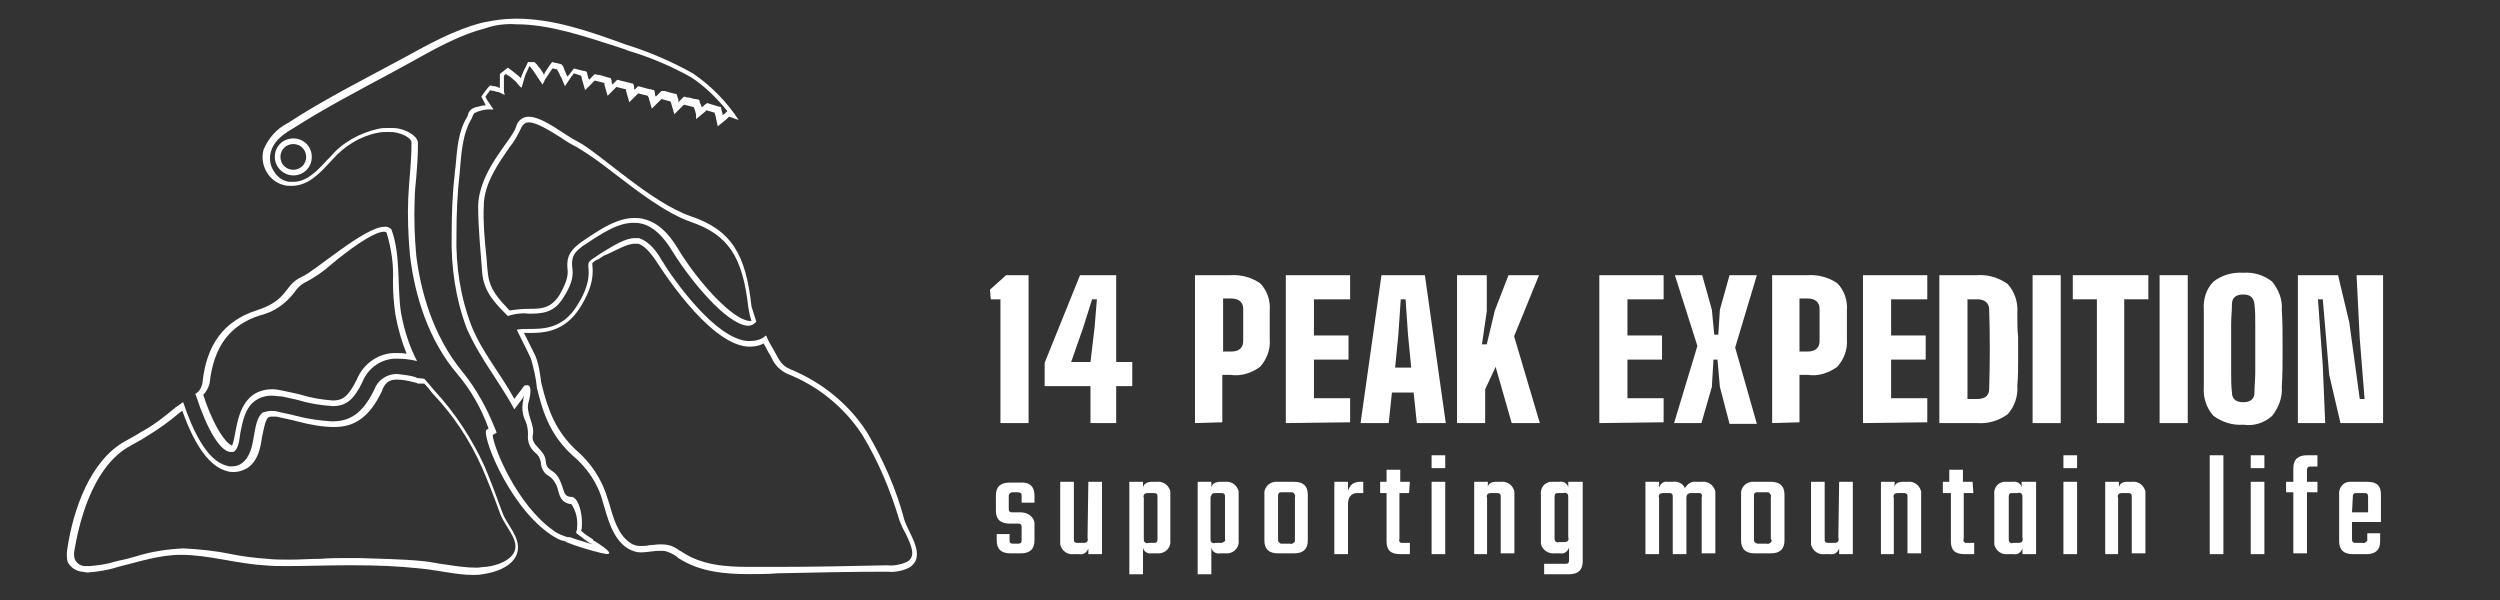 <?xml version="1.0" encoding="utf-8"?>
<!-- Generator: Adobe Illustrator 24.0.1, SVG Export Plug-In . SVG Version: 6.00 Build 0)  -->
<svg version="1.1" id="Layer_1" xmlns="http://www.w3.org/2000/svg" xmlns:xlink="http://www.w3.org/1999/xlink" x="0px" y="0px"
	 viewBox="0 0 311 74.7" style="enable-background:new 0 0 311 74.7;" xml:space="preserve">
<rect x="0" y="0" width="311" height="74.7" fill="#333333" stroke="none"/>
<style type="text/css">
	.st0{fill:#FFFFFF;}
</style>
<g id="LOGO" transform="translate(-6.015 -20.68)">
	<g id="Group_18" transform="translate(130.705 79.316)">
		<path id="Path_129" class="st0" d="M2.4,8.5V7c0-0.2,0-0.3-0.1-0.4C2.2,6.5,2,6.5,1.9,6.5H0.9c-1.1,0-1.7-0.5-1.7-1.6V3
			c0-1.1,0.6-1.6,1.7-1.6h1.3C3.4,1.3,4,1.9,4,3v0.9H2.4V3.1c0-0.2,0-0.3-0.1-0.4C2.1,2.6,2,2.6,1.8,2.6H1.4c-0.2,0-0.3,0-0.4,0.1
			C0.8,2.8,0.8,3,0.8,3.1v1.5c0,0.2,0,0.3,0.1,0.4c0.1,0.1,0.3,0.1,0.4,0.1h1C3.1,5.1,3.9,5.6,4,6.4c0,0.1,0,0.3,0,0.4v1.8
			c0,1.1-0.6,1.6-1.7,1.6H1c-1.1,0-1.7-0.5-1.7-1.6V7.8h1.6v0.7c0,0.2,0,0.3,0.1,0.4C1.1,9,1.3,9,1.4,9h0.4C2,9,2.2,9,2.3,8.9
			C2.4,8.8,2.4,8.6,2.4,8.5z"/>
		<path id="Path_130" class="st0" d="M10.7,1.3h1.7v9h-1.7V9.6c-0.2,0.5-0.6,0.8-1.1,0.7H8.9c-0.8,0.1-1.5-0.4-1.7-1.2
			c0-0.1,0-0.3,0-0.4V1.3h1.7v7.1c0,0.2,0,0.3,0.1,0.4c0.1,0.1,0.3,0.1,0.4,0.1h0.6c0.2,0,0.3,0,0.5-0.1c0.1-0.1,0.2-0.3,0.1-0.5
			L10.7,1.3L10.7,1.3z"/>
		<path id="Path_131" class="st0" d="M18.6,1.3h0.6c0.8-0.1,1.5,0.4,1.7,1.2c0,0.1,0,0.3,0,0.4v5.7c0.1,0.8-0.5,1.5-1.3,1.6
			c-0.1,0-0.3,0-0.4,0h-0.6c-0.5,0.1-1-0.2-1.1-0.7v3.3h-1.7V1.3h1.7V2C17.6,1.5,18.1,1.3,18.6,1.3z M19.3,8.4V3.2
			c0-0.2,0-0.3-0.1-0.4c-0.1-0.1-0.3-0.1-0.4-0.1h-0.6c-0.2,0-0.3,0-0.5,0.1c-0.1,0.1-0.2,0.3-0.1,0.5v5c0,0.2,0,0.4,0.1,0.5
			c0.1,0.1,0.3,0.2,0.5,0.1h0.6c0.2,0,0.3,0,0.4-0.1C19.3,8.7,19.3,8.6,19.3,8.4L19.3,8.4z"/>
		<path id="Path_132" class="st0" d="M27.1,1.3h0.6c0.8-0.1,1.5,0.4,1.7,1.2c0,0.1,0,0.3,0,0.4v5.7c0.1,0.8-0.5,1.5-1.3,1.6
			c-0.1,0-0.3,0-0.4,0h-0.6c-0.5,0.1-1-0.2-1.1-0.7v3.3h-1.7V1.3h1.7V2C26.1,1.5,26.6,1.3,27.1,1.3z M27.7,8.4V3.2
			c0-0.2,0-0.3-0.1-0.4c-0.1-0.1-0.3-0.1-0.4-0.1h-0.6c-0.2,0-0.3,0-0.5,0.1C26,3,25.9,3.1,25.9,3.3v5c0,0.2,0,0.4,0.1,0.5
			c0.1,0.1,0.3,0.2,0.5,0.1h0.6c0.2,0,0.3,0,0.4-0.1C27.7,8.7,27.8,8.6,27.7,8.4z"/>
		<path id="Path_133" class="st0" d="M34.3,1.3h2c1.1,0,1.7,0.5,1.7,1.6v5.7c0,1.1-0.6,1.6-1.7,1.6h-2c-1.1,0-1.7-0.5-1.7-1.6V2.9
			c-0.1-0.8,0.5-1.5,1.3-1.6C34.1,1.3,34.2,1.3,34.3,1.3z M36.4,8.4V3.2c0.1-0.2-0.1-0.5-0.3-0.6c-0.1,0-0.2,0-0.3,0h-1
			c-0.2,0-0.3,0-0.4,0.1c-0.1,0.1-0.1,0.3-0.1,0.4v5.3c0,0.2,0,0.3,0.1,0.4C34.5,9,34.7,9,34.8,9h1c0.2,0.1,0.5-0.1,0.6-0.3
			C36.4,8.6,36.4,8.5,36.4,8.4L36.4,8.4z"/>
		<path id="Path_134" class="st0" d="M44.5,1.3h0.4v1.4h-0.7c-0.8,0-1.2,0.5-1.2,1.4v6.2h-1.7v-9H43v1.1c0.1-0.3,0.3-0.6,0.5-0.8
			C43.8,1.4,44.1,1.3,44.5,1.3z"/>
		<path id="Path_135" class="st0" d="M50.6,2.7h-1.2v5.7c-0.1,0.2,0,0.5,0.3,0.5c0.1,0,0.2,0,0.3,0h0.7v1.4h-1.2
			c-1.2,0-1.7-0.5-1.7-1.6v-6h-0.8V1.3h0.8v-1.5h1.7v1.5h1.2L50.6,2.7L50.6,2.7z"/>
		<path id="Path_136" class="st0" d="M53.4-0.4V-2h1.7v1.6L53.4-0.4z M55.1,10.3h-1.7v-9h1.7V10.3z"/>
		<path id="Path_137" class="st0" d="M61.4,1.3H62c0.8-0.1,1.5,0.4,1.7,1.2c0,0.1,0,0.3,0,0.4v7.3H62V3.2c0-0.2,0-0.3-0.1-0.4
			c-0.1-0.1-0.3-0.1-0.4-0.1h-0.6c-0.2,0-0.3,0-0.5,0.1c-0.1,0.1-0.2,0.3-0.1,0.5v7h-1.6v-9h1.7V2C60.4,1.5,60.9,1.3,61.4,1.3z"/>
		<path id="Path_138" class="st0" d="M70.5,1.3h1.7v9.9c0,1.1-0.6,1.6-1.7,1.6h-3.1v-1.3h2.6c0.2,0,0.3,0,0.4-0.1
			c0.1-0.1,0.1-0.3,0.1-0.4V9.5c-0.2,0.5-0.6,0.8-1.1,0.7h-0.7C67.9,10.3,67.1,9.7,67,9c0-0.1,0-0.3,0-0.4V2.9
			c-0.1-0.8,0.4-1.5,1.2-1.6c0.1,0,0.3,0,0.4,0h0.7c0.5-0.1,1,0.2,1.1,0.7V1.3z M69.2,8.8h0.6c0.2,0,0.3,0,0.5-0.1
			c0.1-0.1,0.2-0.3,0.1-0.5V3.3c0-0.2,0-0.4-0.1-0.5c-0.1-0.1-0.3-0.2-0.5-0.1h-0.6c-0.2,0-0.3,0-0.4,0.1c-0.1,0.1-0.1,0.3-0.1,0.4
			v5.1c0,0.2,0,0.3,0.1,0.4C68.9,8.8,69.1,8.9,69.2,8.8L69.2,8.8z"/>
		<path id="Path_139" class="st0" d="M86.3,1.3H87c0.8-0.1,1.5,0.4,1.7,1.2c0,0.1,0,0.3,0,0.4v7.3H87V3.2c0.1-0.2,0-0.5-0.3-0.5
			c-0.1,0-0.2,0-0.3,0h-0.7c-0.4,0-0.6,0.2-0.6,0.6v7h-1.7V3.2c0-0.2,0-0.3-0.1-0.4c-0.1-0.1-0.3-0.1-0.4-0.1h-0.6
			c-0.2,0-0.3,0-0.5,0.1c-0.1,0.1-0.2,0.3-0.1,0.5v7h-1.7v-9h1.7V2c0.2-0.5,0.6-0.8,1.1-0.7h0.6c0.6-0.1,1.3,0.2,1.5,0.8
			C85.2,1.6,85.7,1.2,86.3,1.3z"/>
		<path id="Path_140" class="st0" d="M93.6,1.3h2c1.1,0,1.7,0.5,1.7,1.6v5.7c0,1.1-0.6,1.6-1.7,1.6h-2c-1.1,0-1.7-0.5-1.7-1.6V2.9
			c-0.1-0.8,0.5-1.5,1.3-1.6C93.3,1.3,93.5,1.3,93.6,1.3z M95.6,8.4V3.2c0.1-0.2-0.1-0.5-0.3-0.6c-0.1,0-0.2,0-0.3,0h-1
			c-0.2,0-0.3,0-0.4,0.1c-0.1,0.1-0.1,0.3-0.1,0.4v5.3c0,0.2,0,0.3,0.1,0.4C93.8,9,93.9,9,94.1,9h1c0.2,0.1,0.5-0.1,0.6-0.3
			C95.7,8.6,95.7,8.5,95.6,8.4L95.6,8.4z"/>
		<path id="Path_141" class="st0" d="M104.1,1.3h1.7v9h-1.7V9.6c-0.2,0.5-0.6,0.8-1.1,0.7h-0.7c-0.8,0.1-1.5-0.4-1.7-1.2
			c0-0.1,0-0.3,0-0.4V1.3h1.7v7.1c0,0.2,0,0.3,0.1,0.4c0.1,0.1,0.3,0.1,0.4,0.1h0.6c0.2,0,0.3,0,0.5-0.1c0.1-0.1,0.2-0.3,0.1-0.5
			L104.1,1.3L104.1,1.3z"/>
		<path id="Path_142" class="st0" d="M112,1.3h0.6c0.8-0.1,1.5,0.4,1.7,1.2c0,0.1,0,0.3,0,0.4v7.3h-1.7V3.2c0-0.2,0-0.3-0.1-0.4
			c-0.1-0.1-0.3-0.1-0.4-0.1h-0.6c-0.2,0-0.3,0-0.5,0.1c-0.1,0.1-0.2,0.3-0.1,0.5v7h-1.6v-9h1.7V2C111,1.5,111.5,1.3,112,1.3z"/>
		<path id="Path_143" class="st0" d="M120.8,2.7h-1.2v5.7c-0.1,0.2,0,0.5,0.3,0.5c0.1,0,0.2,0,0.3,0h0.7v1.4h-1.2
			c-1.2,0-1.7-0.5-1.7-1.6v-6H117V1.3h0.8v-1.5h1.7v1.5h1.2L120.8,2.7L120.8,2.7z"/>
		<path id="Path_144" class="st0" d="M126.9,1.3h1.7v9h-1.7V9.6c-0.2,0.5-0.6,0.8-1.1,0.7h-0.7c-0.8,0.1-1.5-0.4-1.7-1.2
			c0-0.1,0-0.3,0-0.4V2.9c-0.1-0.8,0.4-1.5,1.2-1.6c0.1,0,0.3,0,0.4,0h0.7c0.5-0.1,1,0.2,1.1,0.7V1.3z M125.7,8.9h0.6
			c0.2,0,0.3,0,0.5-0.1c0.1-0.1,0.2-0.3,0.1-0.5v-5c0-0.2,0-0.4-0.1-0.5c-0.1-0.1-0.3-0.2-0.5-0.1h-0.6c-0.2,0-0.3,0-0.4,0.1
			c-0.1,0.1-0.1,0.3-0.1,0.4v5.2c0,0.2,0,0.3,0.1,0.4C125.4,8.9,125.5,9,125.7,8.9L125.7,8.9z"/>
		<path id="Path_145" class="st0" d="M132-0.4V-2h1.7v1.6L132-0.4z M133.7,10.3H132v-9h1.7L133.7,10.3z"/>
		<path id="Path_146" class="st0" d="M139.9,1.3h0.6c0.8-0.1,1.5,0.4,1.7,1.2c0,0.1,0,0.3,0,0.4v7.3h-1.7V3.2c0-0.2,0-0.3-0.1-0.4
			c-0.1-0.1-0.3-0.1-0.4-0.1h-0.6c-0.2,0-0.3,0-0.5,0.1c-0.1,0.1-0.2,0.3-0.1,0.5v7h-1.6v-9h1.7V2C139,1.5,139.4,1.3,139.9,1.3z"/>
		<path id="Path_147" class="st0" d="M151.9,10.3h-1.7V-2h1.7L151.9,10.3z"/>
		<path id="Path_148" class="st0" d="M155.3-0.4V-2h1.7v1.6L155.3-0.4z M157,10.3h-1.7v-9h1.7V10.3z"/>
		<path id="Path_149" class="st0" d="M163.6-0.6h-0.8c-0.2,0-0.3,0-0.4,0.1c-0.1,0.1-0.1,0.3-0.1,0.4v1.4h1.3v1.3h-1.3v7.6h-1.7V2.6
			h-0.9V1.3h0.9v-1.7c0-1.1,0.6-1.6,1.7-1.6h1.3L163.6-0.6L163.6-0.6z"/>
		<path id="Path_150" class="st0" d="M168,1.3h1.8c1.2,0,1.7,0.5,1.7,1.6v3.4h-3.6v2.1c0,0.1,0,0.3,0.1,0.4c0.1,0.1,0.3,0.1,0.4,0.1
			h0.8c0.2,0.1,0.5-0.1,0.6-0.3c0-0.1,0-0.2,0-0.3V7.7h1.6v1c0,1.1-0.6,1.6-1.7,1.6H168c-1.1,0-1.7-0.5-1.7-1.6V2.9
			c-0.1-0.8,0.5-1.6,1.3-1.6C167.8,1.3,167.9,1.3,168,1.3z M167.9,5.1h2V3.2c0-0.1,0-0.3-0.1-0.4c-0.1-0.1-0.3-0.1-0.4-0.1h-0.9
			c-0.2,0-0.3,0-0.4,0.1c-0.1,0.1-0.1,0.3-0.1,0.4L167.9,5.1L167.9,5.1z"/>
	</g>
	<g id="Group_19" transform="translate(129.97 54.913)">
		<path id="Path_151" class="st0" d="M0.5,18.4V3h-1.2l-0.1-1.2l2-1.8H4v18.4L0.5,18.4z"/>
		<path id="Path_152" class="st0" d="M11.7,18.4v-4.6H6v-2.9L10.4,0h4.5v10.8h2v3h-2v4.6L11.7,18.4z M9.3,10.8h2.4l0.5-4.2L12.5,3
			h-0.6l-1.1,3.5L9.3,10.8z"/>
		<path id="Path_153" class="st0" d="M24.7,18.4V0h4.4c1.3-0.1,2.7,0.3,3.7,1c0.9,0.9,1.3,2.2,1.2,3.4c0,0.6,0,1.2,0,1.8
			s0,1.2,0,1.8c0.1,1.3-0.4,2.5-1.2,3.4c-1.1,0.8-2.4,1.2-3.7,1h-1v5.9L24.7,18.4L24.7,18.4z M28.2,9.5h1c0.9,0,1.5-0.4,1.5-1.3
			c0-0.6,0-1.2,0-2s0-1.4,0-2c0-0.8-0.5-1.3-1.5-1.3h-1V9.5z"/>
		<path id="Path_154" class="st0" d="M36,18.4V0h8v3h-4.5v4.5h4.3v3h-4.3v4.8H44v3L36,18.4z"/>
		<path id="Path_155" class="st0" d="M45.3,18.4L47.9,0h5.4l2.6,18.4h-3.6l-0.4-3.8h-2.7l-0.4,3.8H45.3z M49.6,11.5h2l-0.4-4.1
			L50.9,3h-0.6L50,7.4L49.6,11.5z"/>
		<path id="Path_156" class="st0" d="M57.3,18.4V0H61l0,4.5l-0.6,4.1h0.6L62,4.4L63.7,0h3.8l-3.1,7.6l3.2,10.8h-3.5l-2-7l-1.3,2.8
			v4.2C60.8,18.4,57.3,18.4,57.3,18.4z"/>
		<path id="Path_157" class="st0" d="M75,18.4V0h8v3h-4.5v4.5h4.3v3h-4.3v4.8h4.5v3L75,18.4z"/>
		<path id="Path_158" class="st0" d="M84.3,18.4l2.9-9.6L84.4,0h3.4L89,4.3l0.3,3.1h0.5L90,4.3L91.2,0h3.4l-2.7,9l2.7,9.5h-3.4
			L90,13.9l-0.3-3.4h-0.5L89,13.9l-1.3,4.5H84.3z"/>
		<path id="Path_159" class="st0" d="M96.5,18.4V0h4.4c1.3-0.1,2.7,0.3,3.7,1c0.9,0.9,1.3,2.2,1.2,3.4c0,0.6,0,1.2,0,1.8
			s0,1.2,0,1.8c0.1,1.3-0.4,2.5-1.2,3.4c-1.1,0.8-2.4,1.2-3.7,1h-1v5.9L96.5,18.4L96.5,18.4z M99.9,9.5h1c0.9,0,1.5-0.4,1.5-1.3
			c0-0.6,0-1.2,0-2s0-1.4,0-2c0-0.8-0.5-1.3-1.5-1.3h-1V9.5z"/>
		<path id="Path_160" class="st0" d="M107.8,18.4V0h8v3h-4.5v4.5h4.3v3h-4.3v4.8h4.5v3L107.8,18.4z"/>
		<path id="Path_161" class="st0" d="M117.3,18.4V0h4.7c1.3-0.1,2.7,0.3,3.8,1.1c0.9,1,1.3,2.3,1.2,3.6c0,1.1,0,2.1,0.1,3
			c0,1,0,1.9,0,2.9s0,2-0.1,3.1c0.1,1.3-0.3,2.6-1.2,3.6c-1.1,0.8-2.4,1.2-3.8,1.1L117.3,18.4L117.3,18.4z M120.8,15.4h1.2
			c1,0,1.5-0.4,1.5-1.3c0.1-3.3,0.1-6.5,0-9.8c0-0.8-0.5-1.3-1.5-1.3h-1.2V15.4z"/>
		<path id="Path_162" class="st0" d="M128.9,18.4V0h3.5v18.4L128.9,18.4z"/>
		<path id="Path_163" class="st0" d="M136.9,18.4V3h-3V0h9.4v3h-3v15.4H136.9z"/>
		<path id="Path_164" class="st0" d="M144.7,18.4V0h3.5v18.4L144.7,18.4z"/>
		<path id="Path_165" class="st0" d="M155.1,18.6c-1.3,0.1-2.6-0.3-3.7-1.1c-0.9-1-1.3-2.3-1.2-3.6c0-1.5,0-3.1,0-4.8
			c0-1.7,0-3.3,0-4.8c-0.1-1.3,0.3-2.6,1.2-3.5c1-0.8,2.4-1.2,3.7-1.1c1.3-0.1,2.6,0.3,3.6,1.1c0.8,1,1.3,2.2,1.2,3.5
			c0.1,1.5,0.1,3.1,0.1,4.8s0,3.3-0.1,4.8c0.1,1.3-0.4,2.6-1.2,3.6C157.7,18.4,156.4,18.8,155.1,18.6z M155.1,15.8
			c0.9,0,1.4-0.4,1.4-1.2c0-0.8,0.1-1.6,0.1-2.6c0-0.9,0-1.9,0-2.9s0-2,0-2.9c0-0.9,0-1.8-0.1-2.6s-0.5-1.2-1.4-1.2
			c-0.9,0-1.4,0.4-1.4,1.2c0,0.8-0.1,1.6-0.1,2.6c0,0.9,0,1.9,0,2.9s0,2,0,2.9s0,1.8,0.1,2.6C153.7,15.4,154.2,15.8,155.1,15.8
			L155.1,15.8z"/>
		<path id="Path_166" class="st0" d="M161.9,18.4V0h5l1.4,5.9l1.3,9.5h0.6l-0.6-7.5L169.2,0h3.3v18.4h-5.3l-1.4-6L165,3h-0.6
			l0.6,8.3l0.3,7.1L161.9,18.4L161.9,18.4z"/>
	</g>
	<path id="Path_167" class="st0" d="M71.8,35.9c1,0,2.7,1.1,4,1.9c0.7,0.5,1.4,0.9,2,1.2c1.5,0.9,2.9,1.9,4.3,3
		c3,2.3,6.7,5.2,9.9,6.3c4.6,1.6,6.4,4.3,7.1,10.6c0.1,0.6,0.2,1.1,0.4,1.7c-0.1,0-0.1,0-0.2,0h-0.1c-2.1-0.2-6.3-4.8-8.8-8.9
		c-1.3-2.2-2.7-3.4-4.4-3.8c-0.4-0.1-0.7-0.1-1.1-0.1c-1.9,0-3.7,1.1-5.4,2.2l-0.6,0.4c-2,1.3-2.4,2.2-2.3,3.6
		c0.1,0.7,0.1,1.5-1,3.4c-1.1,1.7-2.3,1.7-3.9,1.7c-0.8,0-1.6,0.1-2.3,0.2c-1.4-1.5-2.5-2.6-2.7-4.7c-0.1-0.7-0.1-1.4-0.2-2.2
		c-0.2-2-0.4-4.1-0.3-6.1c0-2.8,1.9-5.4,3.2-7.3c0.6-0.7,1-1.5,1.4-2.3C71.1,36,71.5,35.9,71.8,35.9L71.8,35.9 M71.8,35.2
		c-0.8,0-1.4,0.5-1.6,1.3c-0.5,1.6-4.6,5.4-4.7,9.8c0,2.8,0.3,5.5,0.5,8.3c0.2,2.4,1.6,3.8,3.2,5.4l0.3-0.1c0.7-0.2,1.5-0.3,2.2-0.2
		c1.6,0,3.2,0,4.4-2c1.3-2,1.2-3,1.1-3.8c-0.1-1.2,0.1-1.9,1.9-3l0.6-0.4c1.7-1.1,3.4-2.1,5.1-2.1c0.3,0,0.6,0,1,0.1
		c1.4,0.3,2.7,1.5,3.9,3.5c2.3,3.7,6.7,9,9.3,9.2c0,0,0.1,0,0.1,0c0.4,0,0.7-0.2,0.9-0.4l0.1-0.1c-0.2-0.6-0.4-1.3-0.6-1.9
		c-0.7-6.5-2.5-9.5-7.5-11.2c-5-1.7-11.3-7.8-14.1-9.3C76.4,37.6,73.6,35.2,71.8,35.2L71.8,35.2z"/>
	<path id="Path_168" class="st0" d="M53.8,49.5c0.2,0,0.2,0.1,0.3,0.1c0.6,2,0.9,4,0.8,6.1c0,1.4,0.1,2.7,0.3,4.1
		c0.3,1.7,0.8,3.4,1.4,4.9c-0.4-0.1-0.8-0.1-1.2-0.1c-2.2-0.1-4.2,1.3-5,3.3c-1.1,2.2-1.8,2.6-3,2.6c-1.3-0.1-2.6-0.3-3.9-0.7
		c-0.7-0.2-1.4-0.3-2.2-0.5c-0.5-0.1-1-0.2-1.4-0.2c-0.8,0-1.7,0.2-2.4,0.7c-1.5,1.1-1.9,3-2.2,4.6c-0.1,0.6-0.2,1.1-0.4,1.7
		c0,0,0,0,0,0c-0.6-0.1-2.2-2-3.6-6.3c0.4-0.4,0.7-1,0.8-1.5c0.5-4.5,2.5-7.2,6.3-8.4c1.7-0.4,3.1-1.4,4.2-2.8
		c0.4-0.6,0.9-1.1,1.6-1.4c1.1-0.6,2.1-1.3,3-2.1C49.1,52,52.4,49.5,53.8,49.5 M53.8,48.9c-2.4,0-8.6,5.5-10.2,6.2
		c-2.3,1-1.6,2.9-5.7,4.2c-4,1.3-6.2,4.2-6.7,9c-0.1,0.6-0.4,1.1-0.9,1.4l0.1,0.2c1.3,4,2.9,6.8,4.2,7c0.1,0,0.2,0,0.3,0
		c0.1,0,0.2,0,0.3-0.1c0.4-0.3,0.6-1.2,0.7-2.2c0.3-1.5,0.6-3.2,1.9-4.1c0.6-0.4,1.3-0.6,2-0.6c0.4,0,0.9,0.1,1.3,0.1
		c0.8,0.2,1.5,0.3,2.2,0.5c1.3,0.4,2.7,0.6,4.1,0.7c1.6,0,2.6-0.7,3.7-3c0.7-1.8,2.5-3,4.4-2.9c0.8,0,1.6,0.1,2.4,0.3
		c-1-1.9-1.6-3.9-2-6c-0.5-3.3,0-7.2-1.2-10.4C54.6,49.1,54.2,48.8,53.8,48.9L53.8,48.9z"/>
	<path id="Path_169" class="st0" d="M70.2,23.7c4.2,0,8.5,1.5,12.6,2.8l0.9,0.3l0.5,0.2c2.7,0.8,5.3,1.9,7.8,3.3
		c1.7,1.1,3.2,2.6,4.5,4.2l0,0l-0.3,0.3L95.9,35l0-0.2l-0.1-0.3L95.7,34l-0.4-0.1c-0.3-0.1-0.7-0.2-1-0.3L94,33.5l-0.3,0.2l-0.2,0.2
		L93.3,34l-0.1-0.3l-0.1-0.2l-0.1-0.4l-0.4-0.1L92.4,33c-0.3-0.1-0.6-0.2-0.9-0.2l-0.4-0.1l-0.3,0.3l-0.2,0.2l-0.2,0.2L90.4,33
		l-0.1-0.2l-0.1-0.4l-0.4-0.1l-0.4-0.1L88.7,32L88.3,32l-0.3,0.3l-0.2,0.2l-0.2,0.2l-0.1-0.2l0-0.2l-0.1-0.4l-0.4-0.1l-0.5-0.1
		l-0.7-0.2l-0.4-0.1l-0.3,0.3l-0.1,0.1L85,31.9l-0.1-0.2l0-0.2l-0.1-0.4L84.4,31c-0.3-0.1-0.5-0.1-0.8-0.2l-0.4-0.1l-0.4-0.1
		l-0.3,0.3L82.4,31l-0.2,0.2l-0.1-0.3l0-0.2L82,30.4l-0.4-0.1c-0.3-0.1-0.7-0.2-1-0.3l-0.2,0L80,29.9l-0.3,0.3l-0.2,0.2l-0.2,0.2
		l-0.1-0.2l-0.1-0.4L79,29.6l-0.3-0.1l-0.1,0l-0.8-0.2l-0.4-0.1l-0.3,0.4l-0.3,0.4l-0.2,0.2l-0.1-0.2l-0.3-0.7L76.1,29l-0.2-0.3
		l-0.3-0.1c-0.2,0-0.3-0.1-0.5-0.1l-0.4-0.1l-0.3,0.4l-0.2,0.3l-0.4,0.6L73.7,30c-0.1-0.1-0.1-0.2-0.1-0.2l0,0c0,0-0.2-0.3-0.4-0.6
		c-0.2-0.2-0.3-0.4-0.4-0.5l-0.3-0.3l-0.4,0l-0.4,0l-0.2,0.4c0,0.1-0.2,0.4-0.3,0.6c-0.1,0.3-0.3,0.7-0.3,0.7s0,0.1-0.1,0.3
		c-0.1-0.1-0.2-0.2-0.2-0.2c-0.2-0.2-0.4-0.3-0.6-0.5c-0.1-0.1-0.3-0.2-0.4-0.3l-0.4-0.3l-0.4,0.3c-0.1,0.1-0.2,0.2-0.4,0.3
		l-0.2,0.2l0,0.3c0,0.1,0,0.2,0,0.3c0,0.4,0,0.8,0,0.8c0,0,0,0.1,0,0.3c-0.2,0-0.3-0.1-0.3-0.1c0,0-0.2-0.1-0.5-0.1L67,31.3
		l-0.3,0.3c-0.2,0.3-0.4,0.5-0.6,0.8l-0.2,0.3l0.2,0.4c0.1,0.2,0.2,0.4,0.2,0.4s0.1,0.1,0.1,0.3c-0.2,0-0.3,0-0.3,0
		s-0.4,0.1-0.8,0.2c-0.1,0-0.2,0-0.3,0.1c-0.4,0.1-0.7,0.5-0.8,0.9c0,0,0,0.1,0,0.1c-1.2,1.9-1.3,4-1.5,6.1c0,0.3-0.1,0.6-0.1,0.9
		c-0.3,2.6-0.4,5.2-0.4,7.8c-0.1,4,0.5,8,1.9,11.7c0.9,2,2,3.8,3.2,5.6c0.7,1.1,1.5,2.3,2.2,3.5l0.5,0.9l0.6-0.8
		c0.2-0.3,0.5-0.6,0.6-0.9c0,0.2-0.1,0.3-0.1,0.6c-0.2,0.9-0.1,1.8,0.3,2.6c0.2,0.5,0.3,1,0.3,1.6c-0.1,0.9,0.2,1.7,0.9,2.3
		c0.4,0.3,0.6,0.7,0.7,1.2c0,0.7,0.4,1.4,1,1.7c0.3,0.2,0.6,0.5,0.8,0.9c0.2,0.3,0.3,0.7,0.4,1.1c0.2,0.7,0.5,1.4,1.6,1.5
		c0.6,0.9,0.8,1.9,0.7,2.9c0,0.2,0,0.3-0.1,0.5L77.7,87l0.4,0.3c0.5,0.4,1,0.8,1.6,1.1c-0.9-0.3-2-0.6-2.8-0.9l-0.1,0l-0.1,0l-0.1,0
		c-0.6-0.2-1.2-0.4-1.7-0.8c-4.6-3.2-7.5-10.4-7.6-11.9l0.5-0.3l-0.2-0.5c-1-2.5-2.3-4.9-4-7c-3.9-4.7-5.3-10.5-5.8-14.5
		c-0.2-2.3-0.3-4.6-0.2-6.9c0-0.9,0.1-1.9,0.2-2.9c0.1-1.2,0.2-2.5,0.2-3.7c0-0.2,0-0.4,0-0.7c-0.3-1-1.8-1.5-2.3-1.6
		c-0.4-0.1-0.8-0.1-1.2-0.1c-0.5,0-1,0-1.4,0.1c-2.3,0.5-4.5,1.7-6,3.5l-0.4,0.4c-1.2,1.3-2.5,2.7-4.2,2.7c-0.2,0-0.3,0-0.5,0
		c-0.8-0.1-1.5-0.6-1.9-1.3c-0.5-0.7-0.6-1.6-0.4-2.4c0.3-1.2,1.3-2.1,2.7-2.9c3.9-2.5,8.1-4.7,12.2-6.9c0.7-0.4,1.5-0.8,2.2-1.2
		c2.9-1.6,6.1-3.5,9.6-4.4C67.5,23.8,68.9,23.6,70.2,23.7 M42.5,42.5c1.3,0,2.3-1,2.3-2.3c0-1.3-1-2.3-2.3-2.3c-1.3,0-2.3,1-2.3,2.3
		C40.2,41.5,41.3,42.5,42.5,42.5 M70.2,23c-1.4,0-2.8,0.2-4.2,0.5c-3.5,0.9-6.7,2.7-9.8,4.4c-4.8,2.6-9.8,5.1-14.4,8.1
		c-1.4,0.7-2.4,1.9-3,3.3c-0.5,1.9,0.6,3.9,2.5,4.4c0.3,0.1,0.7,0.1,1,0.1c2.2,0,3.7-1.8,5.1-3.3c1.5-1.7,3.5-2.9,5.6-3.3
		c0.4-0.1,0.9-0.1,1.3-0.1c0.4,0,0.7,0,1.1,0.1c0.5,0.1,1.6,0.5,1.8,1.1c0,0.1,0,0.3,0,0.4c0,2.2-0.3,4.4-0.4,6.6
		c-0.1,2.3,0,4.7,0.2,7c0.6,5.3,2.4,10.8,5.9,14.9c1.7,2,3,4.3,3.9,6.8c-0.1,0-0.1,0.1-0.2,0.1c-0.9,0.2,2.5,9.3,7.8,13
		c0.6,0.4,1.2,0.8,1.9,0.9c0,0,0.1,0,0.1,0.1c1.5,0.6,2.9,1,4.5,1.4c0.2,0,0.4,0.1,0.6,0.1c0.6,0,0.4-0.4-1.5-1.6
		c-0.1,0-0.2-0.1-0.2-0.2c-0.6-0.4-1.1-0.7-1.5-1.1c0.1-0.2,0.1-0.4,0.1-0.6c0.1-1.5-0.4-3.4-1.2-3.6c-1.2,0-0.9-0.8-1.6-2.2
		c-0.7-1.4-1.6-0.9-1.7-2.3s-1.9-1.9-1.6-3.2c0.3-1.3-1-2.8-0.5-4.2c0.3-1.2,0.3-2-0.2-2c-0.1,0-0.3,0-0.4,0.1c0,0-0.5,0.7-1.2,1.6
		c-1.7-3.1-4-5.8-5.3-9c-1.4-3.6-2-7.5-1.9-11.4c0-2.6,0.1-5.1,0.4-7.7c0.2-2.3,0.3-4.8,1.5-6.8c0.1-0.2,0.2-0.6,0.4-0.7
		c0.1,0,0.2,0,0.2-0.1c0.4-0.1,0.7-0.2,0.7-0.2s0.4-0.1,0.7-0.1c0.3,0,0.5,0,0.6,0h0.1c-0.1-0.2-0.3-0.4-0.4-0.6
		c-0.2-0.3-0.4-0.6-0.4-0.6s-0.1-0.2-0.2-0.4c0.2-0.3,0.4-0.5,0.6-0.8c0.3,0.1,0.5,0.1,0.5,0.1c0.2,0.1,0.5,0.1,0.7,0.2
		c0.2,0.1,0.4,0.2,0.6,0.3c0,0-0.1-0.3-0.1-0.7c0-0.2,0-0.5,0-0.7c0,0,0-0.4,0-0.7c0-0.1,0-0.2,0-0.3c0.1-0.1,0.2-0.2,0.3-0.2
		c0.1,0.1,0.2,0.2,0.3,0.2c0.3,0.2,0.6,0.5,0.6,0.5s0.3,0.2,0.5,0.5c0.2,0.3,0.5,0.5,0.5,0.5s0.1-0.3,0.2-0.7
		c0.1-0.3,0.2-0.7,0.2-0.7s0.1-0.3,0.3-0.7c0.1-0.2,0.2-0.5,0.3-0.6h0c0.1,0.1,0.2,0.3,0.4,0.5c0.2,0.3,0.4,0.6,0.4,0.6
		s0.2,0.3,0.4,0.6s0.4,0.6,0.4,0.6s0.2-0.3,0.3-0.6c0.2-0.3,0.4-0.6,0.4-0.6s0.2-0.3,0.4-0.6c0.1-0.1,0.1-0.2,0.2-0.2
		c0.2,0,0.3,0.1,0.5,0.1c0,0.1,0.1,0.1,0.1,0.2c0.2,0.3,0.3,0.6,0.3,0.6s0.2,0.3,0.3,0.6c0.1,0.3,0.3,0.7,0.3,0.7s0.2-0.3,0.4-0.6
		c0.2-0.3,0.4-0.6,0.4-0.6s0.2-0.2,0.3-0.4c0.3,0.1,0.6,0.2,0.9,0.3c0.1,0.2,0.1,0.4,0.1,0.4s0.1,0.3,0.2,0.7
		c0.1,0.3,0.2,0.7,0.2,0.7l0.5-0.5l0.5-0.5l0.2-0.2c0.4,0.1,0.8,0.2,1.2,0.3l0,0.2l0.4,1.4l1-1l0.1-0.1c0.4,0.1,0.8,0.2,1.2,0.3
		l0,0.2l0.4,1.4l1-1l0.1-0.1l1.2,0.3l0.1,0.2l0.4,1.4l1-1l0.2-0.2c0.4,0.1,0.7,0.2,1.1,0.3l0.1,0.2l0.4,1.4l1-1l0.2-0.2
		c0.4,0.1,0.8,0.2,1.2,0.3l0.1,0.2c0,0,0.1,0.3,0.2,0.7c0,0.1,0,0.2,0,0.2c0,0.1,0,0.2,0,0.2c0,0.1,0,0.2,0,0.2l1.1-0.9l0.2-0.2
		c0.3,0.1,0.7,0.2,1,0.3l0.1,0.3l0.3,1.4l1.1-0.9l0.3-0.3c0.4,0.1,0.8,0.3,1.2,0.4c-1.5-2.3-3.5-4.3-5.7-5.8
		c-2.7-1.5-5.5-2.7-8.4-3.6C79.4,24.6,74.9,23,70.2,23L70.2,23z M42.5,41.8c-0.9,0-1.6-0.7-1.6-1.6c0-0.9,0.7-1.6,1.6-1.6
		c0.9,0,1.6,0.7,1.6,1.6C44.1,41.1,43.4,41.8,42.5,41.8C42.5,41.8,42.5,41.8,42.5,41.8z"/>
	<path id="Path_170" class="st0" d="M55.4,67.9c0.8,0,1.6,0.2,2.4,0.4l0.2,0.1l0.1,0l0.1,0l0.6,0c0.3,0.3,0.7,0.8,1,1.2
		c2.6,2.7,4.7,5.9,6.2,9.3c0.7,1.6,1.4,3.4,2.2,5.6c0.2,0.6,0.6,1.2,0.9,1.7c0.6,1,1.2,1.9,1,2.8c-0.3,1.4-2.4,2.1-3.7,2.2
		c-0.4,0-0.7,0.1-1.1,0.1c-1.3,0-2.6-0.2-3.9-0.4c-0.9-0.1-1.7-0.3-2.6-0.4c-2.9-0.3-5.8-0.3-8.2-0.4c-0.3,0-0.6,0-1,0
		c-1.3,0-2.5,0-3.8,0.1c-1.2,0-2.5,0.1-3.7,0.1c-1,0-1.9,0-2.8-0.1c-1.5-0.1-3.1-0.3-4.6-0.6c-1.9-0.4-3.9-0.6-5.9-0.7l0,0
		c-2,0.1-4,0.4-5.9,1c-0.7,0.2-1.4,0.4-2,0.5c-0.3,0.1-0.5,0.1-0.8,0.2c-0.9,0.3-1.9,0.4-2.9,0.5c-0.2,0-0.4,0-0.6,0
		c-0.6,0-1.1-0.4-1.3-0.9c-0.1-0.4-0.1-0.8,0-1.2c0.4-2.3,1.9-10.2,7-12.9c0.7-0.4,1.3-0.7,1.9-1.1c1.5-0.9,2.9-1.9,4.3-3.1
		c0.1,0,0.1-0.1,0.2-0.1c1.6,4.5,3.5,7,5.6,7.5c0.3,0.1,0.5,0.1,0.8,0.1c0.6,0,1.2-0.2,1.7-0.5c1.3-0.9,1.6-2.4,1.8-3.8
		c0.2-0.9,0.4-2.2,0.8-2.5c0.2-0.1,0.4-0.1,0.6-0.1c0.3,0,0.5,0,0.8,0.1c0.8,0.2,1.5,0.3,2.2,0.5c1.5,0.4,3.1,0.7,4.6,0.7
		c2.6,0,4.4-1.3,5.9-4.4C53.9,68.2,54.5,67.9,55.4,67.9 M55.4,67.2c-1.3,0-2.4,0.8-2.8,1.9c-1.5,3.1-3.1,4-5.3,4
		c-1.5-0.1-3-0.3-4.5-0.7c-0.7-0.2-1.4-0.3-2.2-0.5c-0.3-0.1-0.6-0.1-0.9-0.1c-0.3,0-0.7,0.1-1,0.2c-0.7,0.5-0.9,1.8-1.1,2.9
		c-0.2,1.3-0.5,2.7-1.5,3.4c-0.4,0.3-0.8,0.4-1.3,0.4c-0.2,0-0.4,0-0.6-0.1c-2.5-0.6-4.3-4.6-5.4-7.9c-0.3,0.2-0.7,0.5-1,0.7
		c-1.3,1.1-2.7,2.2-4.2,3c-0.6,0.4-1.2,0.7-1.9,1.1c-4.5,2.4-6.6,8.7-7.3,13.4c-0.1,0.5-0.1,1,0,1.6c0.3,0.7,1,1.2,1.8,1.3
		c0.2,0,0.5,0.1,0.7,0.1c1.3-0.1,2.6-0.3,3.8-0.7c2.5-0.6,5.1-1.5,7.8-1.5c3.5,0,6.9,1.1,10.4,1.3c0.9,0.1,1.9,0.1,2.8,0.1
		c2.5,0,5-0.1,7.5-0.1c0.3,0,0.6,0,0.9,0c2.7,0,5.4,0.1,8.2,0.4c2.2,0.2,4.4,0.8,6.6,0.8c0.4,0,0.8,0,1.2-0.1c1.6-0.2,3.9-1,4.3-2.8
		c0.4-1.8-1.4-3.4-1.9-4.9c-0.7-1.9-1.4-3.8-2.2-5.7c-1.6-3.5-3.7-6.7-6.3-9.5c-0.4-0.5-1.2-1.4-1.2-1.4l-0.9-0.1l-0.2-0.1
		C57.1,67.4,56.3,67.3,55.4,67.2L55.4,67.2z"/>
	<path id="Path_171" class="st0" d="M85,51c0.1,0,0.2,0,0.4,0c0.7,0.2,1.5,1,2.4,2.4c0.1,0.1,6.2,10,11.2,10.4c0.1,0,0.2,0,0.3,0
		c0.6,0,1.2-0.1,1.7-0.4c0.2,0.3,0.4,0.7,0.6,1.1c0.2,0.3,0.3,0.5,0.4,0.7c0.4,0.9,1.1,1.6,2,2c3.8,1.5,7.1,4.2,9.3,7.6
		c2,3.3,3.5,6.9,4.6,10.6c0.2,0.5,0.4,1,0.7,1.5c1,2,1.3,3.1,0.2,3.7c-0.7,0.3-1.6,0.5-2.4,0.4c-4.6,0.1-9.2,0.2-13.7,0.2l-1.2,0
		c-0.8,0-1.5,0-2.3,0c-2.9,0-5.9-0.2-8.4-1.9l-0.2-0.1c-0.4-0.3-0.9-0.6-1.4-0.7c-0.4-0.1-0.7-0.1-1.1-0.1c-0.4,0-0.9,0.1-1.3,0.1
		c-0.4,0.1-0.7,0.1-1.1,0.1c-0.4,0-0.9-0.1-1.3-0.4c-1.5-1-2.1-3.1-2.6-4.9l-0.2-0.6c-0.7-2.4-2.1-4.5-4-6.1
		c-2.4-2.3-3.4-4.8-4.2-8.1c-0.1-0.3-0.1-0.8-0.2-1.2c-0.1-0.8-0.3-1.7-0.6-2.4c0,0-0.6-1.2-1.2-2.4l-0.2-0.4c0.2,0,0.3,0,0.5,0
		c1.8,0,4.5,0,6.5-3.2c1.7-2.7,1.6-4.3,1.5-5.3c0-0.1,0-0.1,0-0.2c0.2-0.2,0.5-0.4,0.8-0.5l0.6-0.4C82.6,51.9,83.9,51,85,51L85,51
		 M85,50.3c-1.2,0-2.6,0.9-4.1,1.8l-0.6,0.4c-1.1,0.7-1.1,0.8-1.1,1.3c0.1,0.9,0.2,2.4-1.4,4.9c-1.8,2.9-4.2,2.9-6,2.9
		c-0.5,0-1,0-1.5,0.1c0.7,1.4,1.8,3.6,1.8,3.7c0.3,1.1,0.6,2.3,0.7,3.5c0.8,3.4,1.8,6,4.4,8.4c1.8,1.5,3.2,3.5,3.8,5.8
		c0.6,2,1.2,4.6,3.1,5.8c0.5,0.3,1.1,0.5,1.6,0.5c0.8,0,1.6-0.2,2.4-0.2c0.3,0,0.6,0,0.9,0.1c0.5,0.2,1,0.4,1.4,0.8
		c2.6,1.7,5.7,2,8.8,2c1.2,0,2.4,0,3.5-0.1c4.6-0.1,9.2-0.2,13.7-0.2c0.9,0.1,1.9-0.1,2.7-0.5c2.3-1.4-0.1-4.3-0.6-6
		c-1-3.8-2.6-7.4-4.6-10.8c-2.3-3.6-5.7-6.3-9.6-7.9c-1.2-0.5-1.4-1.3-2.1-2.5c-0.3-0.5-0.6-1-0.8-1.5c0-0.1-0.1-0.1-0.1-0.2
		c-0.5,0.5-1.2,0.7-2,0.7c-0.1,0-0.2,0-0.3,0c-4-0.3-9.2-7.6-10.7-10.1c-0.9-1.6-1.9-2.4-2.8-2.7C85.3,50.3,85.1,50.3,85,50.3
		L85,50.3z"/>
</g>
</svg>
